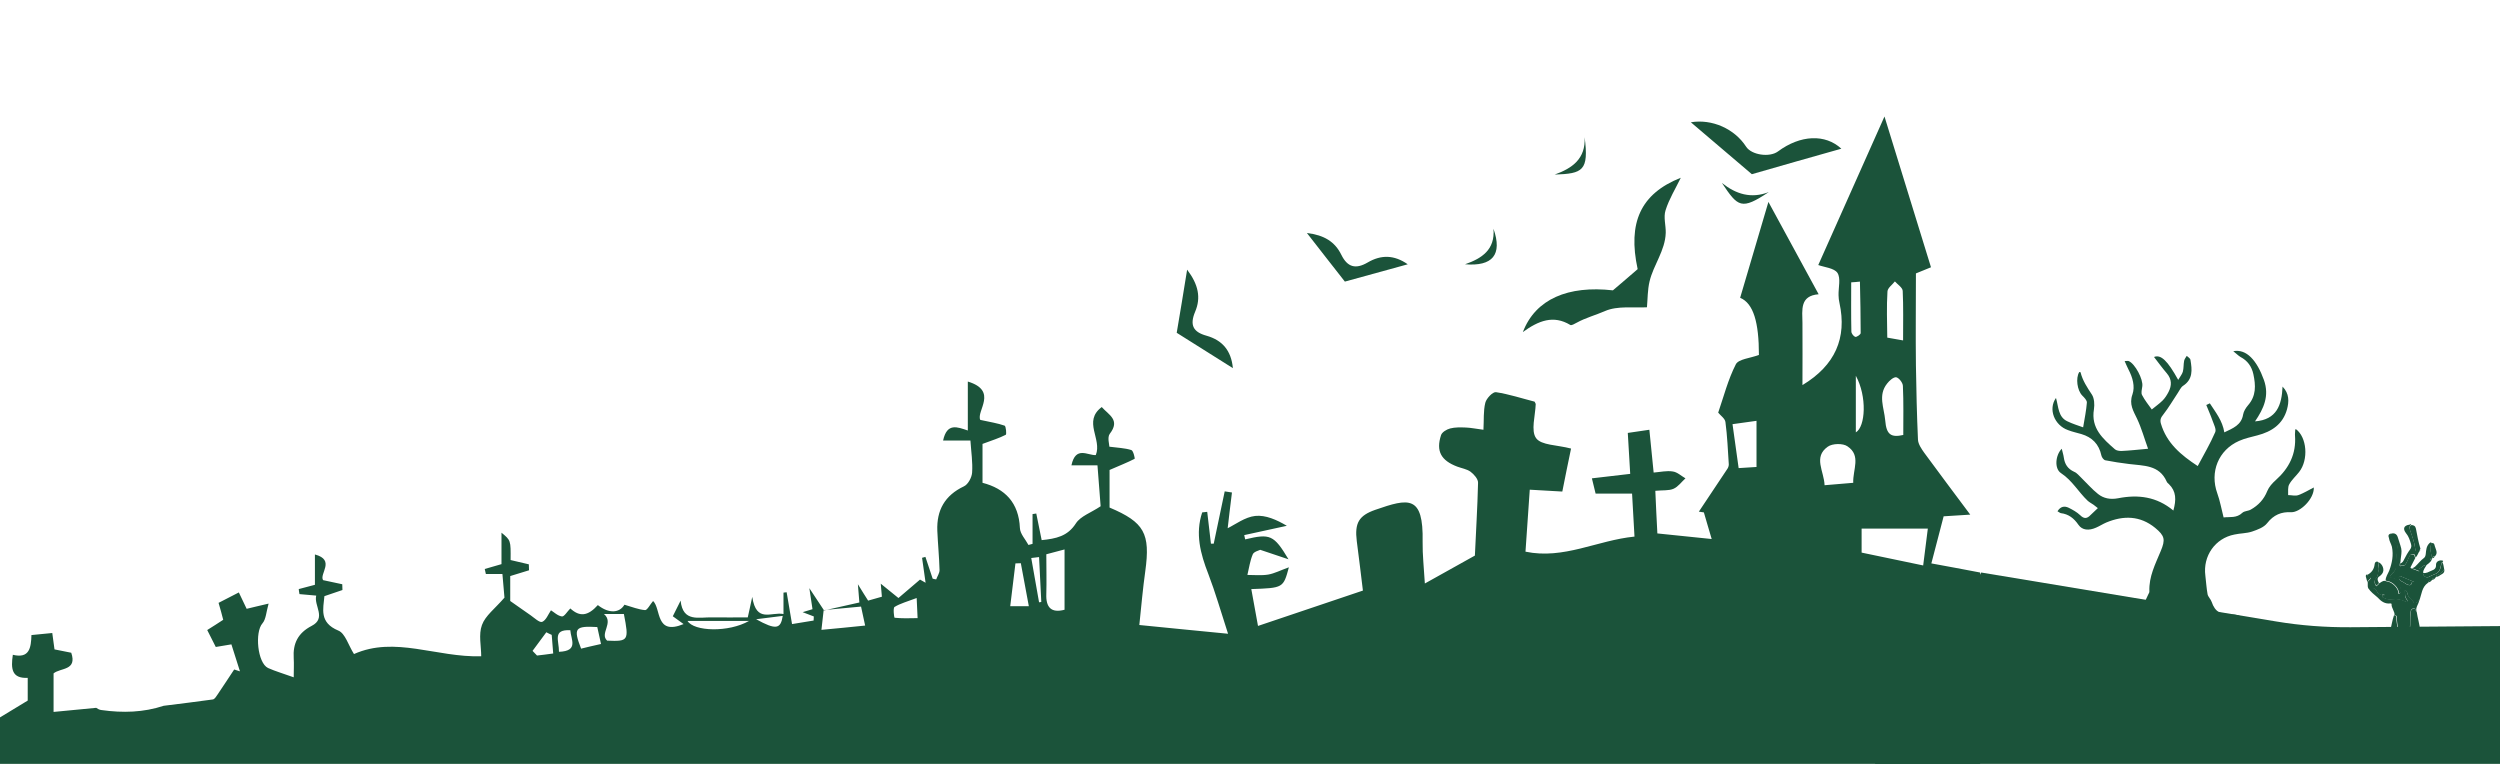 <svg viewBox="0 0 1440 440" fill="none" xmlns="http://www.w3.org/2000/svg">
  <g transform="translate(0,67)">
    <g clip-path="url(#clip0_75_11512)">
      <path
        d="M1112.46 257.517C1114.82 248.619 1117.18 239.399 1119.54 230.393C1124.79 230.071 1128.86 229.857 1134.86 229.428C1125.43 216.778 1116.86 205.413 1108.39 193.835C1106.79 191.583 1104.86 188.796 1104.75 186.223C1104.11 171.964 1103.79 157.705 1103.57 143.446C1103.36 125.864 1103.57 108.282 1103.57 90.485C1105.82 89.52 1108.82 88.341 1112.25 86.947C1103.46 58.536 1094.89 30.662 1085.46 0.107C1071.96 30.34 1059.64 57.893 1047.32 85.66C1050.86 86.947 1056.43 87.376 1058.36 90.163C1060.39 93.272 1058.89 98.633 1059 103.028C1059 104.529 1059.21 106.03 1059.54 107.531C1063.93 127.687 1057.07 143.446 1038.21 154.811C1038.21 142.481 1038.32 130.688 1038.21 119.003C1038.11 111.498 1036.61 103.35 1047.54 102.492C1037.89 84.803 1028.79 67.971 1018.61 49.316C1012.82 69.043 1007.57 86.84 1002.32 104.529C1010.04 107.746 1013.14 118.788 1013.14 137.443C1008 139.372 1001.46 139.801 999.857 142.803C995.357 151.594 992.893 161.35 989.679 170.678C991.072 172.393 993.643 174.108 993.857 176.145C994.929 184.186 995.25 192.334 995.786 200.482C995.786 201.339 995.465 202.304 995.036 202.948C989.572 211.203 984 219.458 978.536 227.713C979.5 227.82 980.465 228.035 981.429 228.142C982.822 232.752 984.107 237.469 985.929 243.473C974.25 242.293 964.715 241.328 954.643 240.256C954.215 231.787 953.786 223.746 953.465 215.705C957.965 215.277 961.286 215.705 963.965 214.526C966.643 213.347 968.572 210.559 970.822 208.522C968.357 207.129 966.107 204.877 963.429 204.556C960 204.02 956.465 204.877 952.5 205.199C951.643 196.515 950.893 188.796 950.036 180.541C945.215 181.291 941.464 181.827 937.607 182.363C938.143 190.726 938.572 198.123 939 205.949C931.072 206.914 924.322 207.665 916.929 208.522C917.786 212.168 918.429 214.848 919.072 217.314H940.072C940.5 225.569 941.036 233.609 941.465 242.079C919.929 244.223 900.75 255.373 878.679 250.763C879.536 238.648 880.286 227.284 881.143 215.062C887.679 215.491 893.572 215.813 899.893 216.134C901.607 207.558 903.214 199.41 904.929 191.369C896.893 189.225 887.786 189.546 884.786 185.365C881.679 181.077 884.357 172.393 884.572 165.746C884.572 165.531 884.357 165.21 883.929 164.352C876.75 162.53 869.357 160.064 861.643 158.884C859.822 158.67 856.179 162.422 855.536 164.995C854.357 169.713 854.786 174.966 854.465 180.541C850.179 180.005 847.286 179.361 844.286 179.254C841.286 179.147 838.179 179.04 835.286 179.79C833.25 180.326 830.572 181.934 830.036 183.65C827.036 192.87 830.036 198.23 839.357 201.768C841.929 202.733 844.822 203.162 846.965 204.663C849 206.164 851.464 208.951 851.357 211.095C851.036 225.676 850.072 240.149 849.536 253.014C839.572 258.589 830.786 263.521 820.715 269.096C820.179 259.983 819.322 252.585 819.429 245.081C819.964 217.957 811.393 219.994 792.215 226.641C782.679 229.964 780.215 234.253 781.5 244.652C782.786 254.515 783.965 264.378 785.036 273.17C764.465 280.138 744.75 286.785 724.607 293.539C723.322 286.356 722.036 279.388 720.75 272.312C739.179 271.669 739.179 271.669 742.393 259.768C737.572 261.484 734.143 263.306 730.5 263.95C726.643 264.593 722.572 264.164 718.5 264.164C719.464 260.197 720 256.016 721.607 252.264C722.25 250.763 725.036 250.12 725.893 249.691C731.143 251.513 735.536 252.907 742.179 255.158C733.715 241.007 731.572 240.256 717.215 243.687L716.679 241.221C724.822 239.399 733.072 237.683 741.215 235.861C735.429 232.43 729 229.535 723 230.179C717.107 230.822 711.536 235.11 707.143 237.255C707.786 231.787 708.643 224.175 709.607 216.67C708.215 216.456 706.822 216.241 705.429 216.027C703.286 226.105 701.25 236.182 699.107 246.153C698.572 246.153 698.036 246.153 697.5 246.153C696.75 240.042 696.107 233.931 695.357 227.82C694.393 227.927 693.429 228.035 692.465 228.142C688.393 240.364 691.393 251.835 696 263.628C700.072 274.242 703.179 285.177 707.357 298.042C688.929 296.22 673.072 294.719 656.25 293.003C657.429 281.746 658.286 271.883 659.679 262.02C662.679 240.256 659.143 233.824 639.107 225.354V203.698C645 201.125 649.393 199.41 653.572 197.265C653.786 197.158 652.822 192.548 651.643 192.227C647.893 191.047 643.822 190.94 639 190.297C639 189.118 637.714 184.936 639.214 182.899C645.429 174.859 638.679 172.071 634.607 167.461C623.572 175.716 634.929 185.901 631.179 195.121C626.572 195.443 619.607 189.654 617.143 201.018H632.143C632.786 209.809 633.429 217.85 633.965 224.604C628.393 228.356 622.393 230.286 619.715 234.467C614.893 241.972 608.25 243.258 600 244.116C598.929 238.863 597.964 233.824 596.893 228.785C596.143 228.892 595.5 228.999 594.75 229.107V246.26C594 246.475 593.25 246.689 592.393 246.903C590.679 243.687 587.572 240.471 587.465 237.147C586.822 222.567 578.893 214.419 565.929 211.095V188.689C571.393 186.652 575.572 185.365 579.322 183.435C579.857 183.114 579.429 178.504 578.679 178.182C574.714 176.788 570.536 176.145 564.643 174.859C562.179 169.82 575.143 158.134 557.465 152.774V180.97C551.357 178.933 545.465 176.36 543.215 186.759H558.965C559.393 193.299 560.357 199.302 559.929 205.306C559.714 208.094 557.572 212.06 555.215 213.132C544.179 218.386 539.465 226.855 539.893 238.648C540.215 246.26 540.965 253.765 541.179 261.377C541.179 263.199 539.893 264.915 539.25 266.737C538.607 266.63 537.857 266.523 537.215 266.308C535.822 262.127 534.429 257.946 533.036 253.765L531.107 254.301C531.75 259.125 532.5 263.842 533.143 268.667C532.072 268.024 531 267.488 529.929 266.844C526.072 270.168 522.215 273.384 517.5 277.458C514.607 275.099 511.286 272.419 507.322 269.203C507.536 271.883 507.75 274.135 507.965 276.708C505.179 277.458 502.607 278.209 500.036 278.959C498.322 276.172 496.715 273.813 494.143 269.525C494.572 274.456 494.786 277.136 495 280.031C487.822 281.639 481.179 283.14 474.536 284.641C474.536 284.534 474.536 284.534 474.536 284.427C472.179 280.889 469.929 277.351 466.179 271.776C467.036 277.565 467.465 280.674 468 283.891C465.965 284.534 464.25 285.07 462.322 285.606C464.786 286.571 466.822 287.321 468.75 288.072C468.75 288.822 468.643 289.68 468.643 290.43C464.465 291.074 460.393 291.824 456.215 292.467C455.036 285.713 454.072 279.924 453.107 274.135C452.465 274.242 451.929 274.242 451.286 274.349V286.678C444.322 285.284 435.643 292.146 433.286 276.815C432.107 282.497 431.465 285.177 430.715 288.608C423.643 288.608 417 288.715 410.25 288.608C402.643 288.393 393.322 291.61 392.036 278.959C390.322 282.497 388.929 285.284 387.536 287.965C388.286 288.501 390.643 290.216 393.75 292.467C377.357 299.222 380.893 283.676 376.179 279.173C374.357 281.318 372.857 284.427 371.572 284.427C367.822 284.105 364.072 282.604 359.679 281.318C356.893 286.035 350.893 286.678 344.357 281.532C338.572 287.965 333.857 288.393 328.5 283.462C326.786 285.177 324.965 288.286 323.679 288.072C321.215 287.75 318.965 285.499 317.357 284.534C315.75 286.892 314.572 290.216 312.322 291.181C310.822 291.824 307.822 288.929 305.679 287.429C301.715 284.748 297.965 281.961 293.893 279.173V264.807C297.75 263.628 301.286 262.556 304.715 261.484C304.715 260.305 304.607 259.232 304.607 258.053C301.179 257.195 297.643 256.445 294.107 255.587C294.215 244.223 294.215 244.223 288.857 239.828V257.946C285.322 258.911 282.322 259.876 279.215 260.733C279.429 261.698 279.643 262.663 279.857 263.628H289.393C289.929 269.203 290.357 274.563 290.572 277.244C285.107 283.569 279.536 287.643 277.607 293.003C275.572 298.471 277.179 305.225 277.179 311.015C251.357 311.765 227.465 299.222 203.893 309.728C200.679 304.689 198.857 297.828 194.893 296.22C183.75 291.61 186.215 283.676 186.857 276.386C190.822 274.992 194.036 273.92 197.25 272.848C197.25 271.776 197.143 270.597 197.143 269.525C193.715 268.774 190.393 268.131 186.107 267.166C183.75 263.628 193.393 255.587 181.393 252.371V269.846C177.75 270.811 174.965 271.562 172.072 272.312C172.179 273.277 172.286 274.242 172.5 275.207C175.5 275.528 178.5 275.743 182.143 276.064C180.643 281.854 188.25 289.037 179.465 293.539C171.643 297.613 168.643 303.617 169.179 312.087C169.393 315.517 169.179 318.948 169.179 323.129C163.286 320.985 158.679 319.699 154.393 317.769C148.286 314.874 146.679 297.077 151.179 292.038C153.215 289.68 153.322 285.606 154.715 280.674C148.5 282.175 145.393 282.819 142.072 283.676C140.572 280.46 139.179 277.565 137.572 274.242C133.179 276.493 129.429 278.423 125.893 280.245C126.965 283.891 127.822 287 128.572 290.002C125.357 292.146 122.572 293.861 119.357 295.898C121.179 299.543 122.786 302.652 124.286 305.654C127.5 305.118 130.179 304.689 133.286 304.153C135 309.621 136.607 314.66 138.215 319.699C137.143 319.377 136.072 318.948 134.893 318.626C131.679 323.451 128.572 328.275 125.357 332.992C124.607 334.065 123.643 335.78 122.572 335.887C113.25 337.174 103.822 338.353 94.286 339.532C82.607 343.392 70.715 343.713 58.5 341.998C57.322 341.891 56.357 341.355 55.393 340.712C47.25 341.462 39.322 342.212 30.857 343.07V320.878C34.822 317.554 44.572 319.377 41.036 308.978C38.465 308.442 35.25 307.798 31.393 307.048C31.072 304.368 30.643 301.58 30.107 297.613C26.143 298.042 22.393 298.364 18.107 298.793C17.893 305.976 17.036 312.515 7.393 310.157C6.215 318.09 6.643 323.88 15.965 323.451V336.53C9.643 340.39 4.5 343.499 -0.643 346.608V397.747H1140.54V262.77C1131.75 261.055 1122.32 259.34 1112.46 257.517ZM309.322 310.586C308.465 309.728 307.607 308.763 306.75 307.906C309.429 304.368 312 300.722 314.679 297.185C315.75 297.721 316.715 298.257 317.786 298.685C318.107 302.116 318.322 305.547 318.643 309.406C315 309.942 312.107 310.264 309.322 310.586ZM321.965 308.442C322.072 302.116 318 295.469 328.5 296.005C328.822 301.259 333.536 308.013 321.965 308.442ZM334.715 306.619C330.107 294.826 331.179 293.432 344.036 294.183C344.679 297.077 345.322 300.079 346.179 303.939C341.465 305.011 338.036 305.761 334.715 306.619ZM349.715 302.009C345.215 297.935 353.786 291.717 347.893 286.678H359.357C362.357 302.009 362.036 302.545 349.715 302.009ZM396 290.645H431.465C419.679 297.399 399.643 296.756 396 290.645ZM435.536 289.68C440.572 289.037 445.5 288.393 450.857 287.75C449.679 295.362 447 296.005 435.536 289.68ZM473.143 295.791C473.679 291.395 474 287.965 474.429 284.427C481.5 283.783 488.465 283.033 495.965 282.39C496.715 285.82 497.357 288.822 498.322 293.325C489.75 294.183 481.607 295.04 473.143 295.791ZM515.25 288.822C515.036 288.822 514.286 283.247 515.25 282.604C518.572 280.567 522.643 279.495 528 277.458C528.215 282.926 528.429 285.499 528.536 289.037C523.715 289.144 519.429 289.251 515.25 288.822ZM581.893 282.175C582.964 273.706 583.929 265.665 584.893 257.517C585.965 257.517 586.929 257.41 588 257.41C589.5 265.451 591 273.384 592.607 282.175H581.893ZM598.5 279.924C597 271.454 595.5 262.985 594 254.408C595.5 254.194 597 254.086 598.5 253.872C598.929 262.449 599.357 271.133 599.786 279.709C599.357 279.817 598.929 279.924 598.5 279.924ZM613.179 284.212C605.572 286.249 602.357 282.926 602.679 275.099C602.893 267.916 602.679 260.626 602.679 252.264C605.036 251.621 608.357 250.763 613.179 249.476V284.212ZM1011.64 201.983C1008 202.197 1005.21 202.411 1001.46 202.626C1000.18 193.728 999.107 186.008 997.929 177.324C1002.54 176.681 1006.82 176.038 1011.75 175.395V201.983H1011.64ZM1087.18 100.884C1087.29 98.847 1089.96 97.025 1091.46 95.095C1093.07 96.918 1095.86 98.633 1095.96 100.563C1096.39 109.568 1096.18 118.681 1096.18 129.08C1092.96 128.544 1090.07 128.008 1087.07 127.472C1086.96 118.252 1086.64 109.568 1087.18 100.884ZM1086.96 153.953C1088.25 152.238 1090.71 150.093 1092.21 150.308C1093.82 150.629 1096.07 153.524 1096.07 155.347C1096.5 164.674 1096.29 174.001 1096.29 183.543C1089.21 185.151 1086.54 183.328 1085.89 175.18C1085.25 167.783 1081.61 160.707 1086.96 153.953ZM1067.46 211.095C1061.57 211.631 1056.64 211.953 1050.96 212.489C1050.64 204.341 1044.32 196.301 1052.79 190.297C1055.46 188.367 1061.57 188.26 1064.14 190.082C1072.18 195.443 1067.14 203.484 1067.46 211.095ZM1068.64 127.043C1067.68 126.722 1066.39 125.114 1066.39 123.934C1066.18 114.5 1066.29 105.065 1066.29 95.631C1068 95.524 1069.61 95.416 1071.32 95.202C1071.54 105.065 1071.75 115.036 1071.75 124.899C1071.64 125.757 1069.39 127.258 1068.64 127.043ZM1068.96 182.042V149.45C1075.5 161.35 1074.54 178.825 1068.96 182.042ZM1107.75 258.696C1095.54 256.123 1084.18 253.765 1072.29 251.299V237.469H1110.43C1109.57 244.652 1108.71 251.085 1107.75 258.696Z"
        fill="#1B533A"/>
      <path
        d="M943.287 88.019C937.501 61.324 944.894 44.599 968.144 35.379C965.144 41.597 961.394 47.601 959.358 54.141C958.073 58.107 959.573 62.825 959.465 67.113C959.144 77.405 952.394 85.553 950.144 95.094C948.965 100.026 949.073 105.279 948.644 109.997C940.93 110.425 931.715 109.032 924.537 112.141C919.18 114.499 913.394 116 908.144 118.895C906.965 119.538 905.144 120.61 904.501 120.182C894.751 114.285 886.18 117.716 877.18 124.255C884.465 105.172 903.323 97.346 929.037 100.241C934.287 95.845 938.037 92.522 943.287 88.019Z"
        fill="#1B533A"/>
      <path
        d="M1060.61 18.654C1043.47 23.479 1026.11 28.41 1009.07 33.342C997.608 23.586 985.823 13.616 973.93 3.431C986.144 1.394 999.108 7.183 1005.75 17.475C1008.86 22.299 1019.25 23.8 1024.07 20.262C1037.04 10.614 1051.39 10.078 1060.61 18.654Z"
        fill="#1B533A"/>
      <path
        d="M710.144 145.054C699.001 137.978 688.501 131.438 677.787 124.684C679.716 113.32 681.644 101.741 683.787 88.34C690.323 96.917 691.823 104.528 688.394 112.569C685.18 120.288 687.216 124.255 695.037 126.399C704.037 128.972 709.18 134.869 710.144 145.054Z"
        fill="#1B533A"/>
      <path
        d="M774.644 95.202C767.359 85.875 760.501 77.191 752.787 67.221C762.644 68.4 768.859 72.152 772.609 79.764C776.144 86.947 780.859 88.234 787.823 84.16C795.537 79.657 803.037 79.764 810.859 85.232C798.323 88.663 786.537 91.986 774.644 95.202Z"
        fill="#1B533A"/>
      <path
        d="M912.75 12.008C915.214 31.305 911.786 33.021 895.5 33.557C905.571 29.912 913.393 24.551 912.75 12.008Z"
        fill="#1B533A"/>
      <path
        d="M843.857 85.231C853.607 81.8 861.215 76.869 860.25 64.754C865.5 79.763 859.715 86.517 843.857 85.231Z"
        fill="#1B533A"/>
      <path
        d="M1018.82 43.634C1002.97 54.141 1001.14 52.318 991.822 38.381C999.858 44.813 1008.64 47.601 1018.82 43.634Z"
        fill="#1B533A"/>
      <path
        d="M1141.18 262.77L1311.11 290.966C1325.25 293.324 1339.61 294.396 1353.97 294.289L1521.11 293.003L1506.11 402.999L1257.75 402.892L1066.18 397.746L1141.18 262.77Z"
        fill="#1B533A"/>
      <path
        d="M1251.86 227.07C1253.57 220.852 1253.57 216.028 1249.29 211.847C1248.86 211.418 1248.21 210.989 1248 210.346C1243.71 200.697 1234.71 201.34 1226.36 200.268C1221.75 199.732 1217.14 198.982 1212.64 198.124C1211.68 197.91 1210.61 196.409 1210.39 195.337C1209 188.797 1205.04 184.83 1198.82 183.007C1196.25 182.257 1193.68 181.721 1191.21 180.756C1183.29 177.969 1179.64 168.641 1184.25 162.209C1185.75 167.355 1185.43 173.251 1190.89 175.717C1193.79 177.111 1196.89 178.076 1199.89 179.148C1200.75 173.895 1201.71 169.392 1202.04 164.889C1202.14 163.603 1200.54 161.994 1199.36 160.815C1196.46 157.813 1195.5 150.845 1197.64 147.307C1197.86 147.307 1198.39 147.307 1198.39 147.414C1199.57 152.238 1202.25 156.205 1204.93 160.279C1206.32 162.423 1206.54 165.961 1206.11 168.749C1204.29 179.684 1211.25 185.688 1218.21 191.799C1219.07 192.549 1220.68 192.763 1221.96 192.763C1226.68 192.549 1231.39 192.013 1237.29 191.477C1235.14 185.58 1233.54 179.684 1230.96 174.216C1228.82 169.713 1226.25 165.854 1228.29 160.172C1229.89 155.562 1228.39 150.416 1226.04 145.913C1225.29 144.412 1224.64 142.911 1223.79 140.981C1224.96 140.981 1225.61 140.767 1226.14 140.981C1229.79 142.482 1234.61 151.595 1233.96 155.562C1233.75 157.277 1233.11 159.314 1233.86 160.601C1235.36 163.495 1237.5 166.176 1239.43 168.856C1241.46 167.14 1243.71 165.64 1245.64 163.71C1247.04 162.316 1248.11 160.601 1249.07 158.778C1251 155.026 1251 151.488 1248.11 148.057C1245.54 145.055 1243.29 141.946 1240.71 138.623C1244.68 137.015 1248.54 140.767 1254.64 151.81C1255.71 149.987 1256.89 148.593 1257.32 147.092C1257.86 145.055 1257.64 142.911 1258.07 140.767C1258.29 139.802 1259.04 138.837 1259.57 137.98C1260.32 138.73 1261.61 139.373 1261.71 140.338C1262.68 146.02 1263.21 151.488 1257.43 155.24C1256.14 156.098 1255.39 157.92 1254.43 159.314C1251.64 163.495 1249.18 167.784 1246.07 171.75C1244.68 173.466 1244.04 174.752 1244.68 177.004C1248 188.261 1256.25 195.122 1265.89 201.447C1269.43 194.8 1273.07 188.582 1275.96 181.935C1276.71 180.327 1275.21 177.54 1274.46 175.396C1273.39 172.287 1272 169.285 1270.82 166.283C1271.46 165.961 1272.21 165.64 1272.86 165.318C1276.18 170.464 1280.14 175.288 1281.21 182.043C1286.14 179.684 1291.07 177.861 1292.04 171.75C1292.36 169.928 1293.54 167.998 1294.82 166.497C1299.64 161.03 1299.32 154.919 1297.93 148.486C1296.96 144.09 1294.61 140.767 1290.54 138.623C1289.25 137.872 1288.18 136.693 1286.36 135.299C1293.96 133.798 1299.96 140.553 1304.04 151.917C1307.25 161.03 1303.93 168.32 1298.89 175.717C1311.43 174.752 1314.32 166.283 1314.75 155.669C1318.71 159.743 1318.5 164.353 1317.32 168.749C1314.96 177.325 1308.54 181.614 1300.29 183.758C1296.75 184.723 1293 185.473 1289.68 186.974C1277.79 192.227 1272.75 204.878 1277.14 217.1C1278.75 221.496 1279.5 226.106 1280.79 231.037C1284.32 230.608 1288.29 231.573 1291.61 228.357C1292.79 227.285 1294.93 227.392 1296.43 226.534C1300.82 224.069 1304.04 220.638 1305.96 215.814C1306.93 213.455 1308.86 211.311 1310.79 209.595C1318.5 202.734 1322.68 194.479 1321.93 183.972C1321.82 182.9 1322.04 181.828 1322.04 180.756C1322.04 180.542 1322.25 180.327 1322.36 180.113C1328.79 184.723 1329.86 197.802 1324.29 204.878C1322.46 207.237 1320 209.381 1318.61 211.954C1317.64 213.669 1318.07 216.028 1317.96 218.172C1320 218.172 1322.14 218.815 1323.86 218.172C1326.86 217.1 1329.64 215.385 1332.75 213.777C1333.07 220.316 1324.82 228.25 1319.68 228.035C1314.11 227.714 1309.61 229.536 1305.86 234.361C1303.93 236.827 1300.29 238.113 1297.18 239.185C1293.96 240.257 1290.32 240.15 1287 240.9C1275.96 243.045 1268.79 253.23 1270.29 264.594C1270.71 268.132 1270.93 271.777 1271.57 275.315C1271.89 276.816 1273.39 278.102 1273.93 279.71C1275.86 285.5 1279.29 287.215 1285.71 287.001C1291.29 286.786 1296 291.074 1299.43 295.684C1299.32 296.22 1299.11 296.649 1299 297.185C1293.96 296.542 1289.04 295.899 1284 295.256C1280.25 294.72 1276.39 294.076 1272.64 293.862C1270.82 293.755 1269 294.934 1266.54 295.792C1269.43 299.437 1271.89 302.546 1274.36 305.548C1274.14 305.977 1273.93 306.405 1273.71 306.727C1269.75 306.513 1265.68 306.62 1261.71 306.084C1258.18 305.655 1254.54 305.012 1251.21 303.832C1249.5 303.189 1247.68 301.474 1247.04 299.866C1246.07 297.293 1244.89 296.22 1242.32 297.4C1235.68 300.402 1228.82 301.688 1221.43 301.474C1217.25 301.367 1212.96 303.189 1208.14 304.261C1208.89 302.867 1209.21 301.795 1209.86 301.045C1212.54 297.936 1215.11 294.827 1218.21 292.039C1219.29 291.074 1221.64 290.753 1223.25 291.074C1229.79 292.147 1230.64 291.61 1232.89 285.5C1234.18 282.069 1235.89 278.745 1237.39 275.422C1237.61 274.886 1238.14 274.243 1238.04 273.599C1237.71 265.13 1241.46 257.947 1244.57 250.442C1247.36 243.795 1246.93 241.651 1241.36 237.041C1232.68 229.965 1223.14 229.858 1213.29 233.932C1211.25 234.79 1209.32 236.076 1207.29 236.934C1203.21 238.756 1199.36 238.435 1197.21 235.326C1194.64 231.573 1191.54 229.107 1187.04 228.571C1186.5 228.464 1185.96 227.928 1185.11 227.499C1186.82 224.712 1189.07 224.283 1191.54 225.462C1193.89 226.642 1196.25 227.928 1198.18 229.751C1200.43 232.002 1202.14 231.788 1204.18 229.643C1205.46 228.357 1206.75 227.178 1208.36 225.677C1207.29 224.819 1206.64 224.283 1205.89 223.747C1204.82 222.997 1203.54 222.353 1202.57 221.496C1197.21 216.457 1193.68 209.81 1187.14 205.521C1183.18 202.948 1183.93 195.122 1187.57 191.477C1188 193.407 1188.54 194.908 1188.75 196.516C1189.29 200.375 1191 203.056 1194.75 204.771C1196.36 205.414 1197.54 207.022 1198.82 208.202C1202.04 211.311 1205.04 214.849 1208.46 217.529C1211.68 220.102 1215.54 220.852 1220.04 219.995C1231.5 217.743 1242.21 219.03 1251.86 227.07Z"
        fill="#1B533A"/>
      <path
        d="M1397.68 258.482C1396.93 259.983 1395.64 261.162 1395.75 262.985C1395.54 264.593 1397.47 266.094 1398.97 265.343C1400.14 264.7 1401.22 264.164 1402.5 263.735C1405.07 262.877 1405.72 260.626 1406.14 258.375C1406.25 257.839 1405.93 257.088 1406.89 256.981C1407.54 258.267 1407.54 259.554 1407.86 260.948C1406.89 262.449 1405.72 263.842 1403.89 264.271C1403.47 264.378 1403.36 264.807 1403.36 265.343C1402.82 265.236 1402.61 265.558 1402.61 266.094C1401.75 266.094 1400.89 266.094 1400.79 267.166C1399.72 267.059 1398.86 267.595 1398.54 268.667C1394.89 271.132 1394.89 275.421 1393.5 278.959C1393.07 278.959 1392.97 279.28 1392.75 279.602C1392.11 280.245 1390.72 280.781 1390.5 280.352C1389.32 278.423 1387.07 277.351 1386.64 274.885C1386.54 274.134 1386.22 273.277 1385.25 272.955C1385.36 274.885 1384.93 276.815 1386.32 278.423C1386.54 278.744 1386.86 279.28 1386.43 279.709C1386 280.031 1385.68 279.602 1385.25 279.495C1383 278.423 1380.75 277.994 1378.29 278.316C1376.36 278.637 1374.54 278.208 1372.82 277.351C1372.07 276.922 1371.97 276.493 1372.07 275.85C1372.5 275.635 1373.04 276.064 1373.47 275.314C1372.93 275.528 1372.29 274.778 1372.07 275.85C1370.79 275.635 1369.72 274.992 1369.07 273.706C1368.32 272.419 1367.25 271.454 1365.54 271.883C1365.11 271.99 1364.57 271.883 1364.14 271.883C1363.61 270.918 1363.93 269.846 1363.82 268.881C1363.61 267.38 1365.43 267.166 1365.54 265.879C1364.68 265.665 1363.61 265.45 1363.5 264.164C1366.07 262.877 1367.47 260.84 1367.79 258.053C1367.89 257.302 1368.11 256.766 1368.75 256.552C1369.18 256.445 1369.72 256.338 1369.82 257.088C1369.72 258.696 1370.68 260.197 1370.04 261.912C1369.61 263.092 1369.93 264.593 1368.97 265.665C1367.47 267.487 1367.36 268.345 1368.64 270.704C1369.18 270.168 1370.04 269.953 1370.25 269.096C1371.43 268.559 1372.29 267.38 1373.79 267.595C1374.22 267.702 1374.54 267.916 1374.97 267.916C1377.86 268.345 1381.18 271.454 1381.5 274.456C1381.5 274.778 1381.39 275.099 1381.82 275.099C1382.14 275.099 1382.36 274.885 1382.47 274.563C1383.11 273.277 1382.57 272.097 1382.36 270.918C1381.93 268.238 1380 266.201 1377.32 265.879C1376.36 265.772 1376.14 265.558 1376.79 264.7C1377.11 264.271 1377.43 263.735 1377.75 263.413C1379.68 261.912 1380.22 259.876 1380.11 257.624C1380 254.515 1380.32 251.513 1380.75 248.404C1380.86 247.332 1380.86 246.367 1379.57 245.509C1377.97 244.437 1376.79 242.829 1376.79 240.578C1378.82 239.72 1380.43 240.363 1381.07 242.293C1381.72 244.545 1382.57 246.689 1383.11 248.94C1383.54 250.87 1383 253.121 1382.79 255.158C1382.68 256.016 1382.79 256.981 1382.25 257.731C1382.36 258.267 1382.04 258.803 1382.47 259.232C1383.22 258.482 1384.18 259.447 1385.04 258.589C1386.54 257.088 1386.86 255.051 1387.82 253.336C1388.36 252.264 1388.89 252.264 1389.97 252.478C1391.25 252.585 1390.5 253.872 1391.25 254.301C1390.39 255.909 1389.64 257.517 1388.79 259.125C1388.57 259.554 1388.25 259.876 1388.68 260.304C1390.29 260.948 1391.79 261.484 1393.5 262.127C1392.86 261.055 1392.86 260.948 1394.57 259.875C1395.75 259.232 1396.39 258.16 1397.68 258.482ZM1390.61 268.238C1387.93 267.166 1385.36 265.986 1382.68 264.914C1382.47 264.807 1382.04 264.807 1381.93 265.129C1381.72 265.558 1381.72 265.986 1381.93 266.522C1382.57 267.916 1384.07 268.023 1385.14 268.881C1385.89 269.417 1386.64 269.953 1387.72 270.06C1388.25 270.06 1388.68 270.06 1388.89 269.524C1389.22 268.131 1389.22 268.131 1390.61 268.238ZM1373.25 276.171V276.279C1373.36 276.279 1373.36 276.279 1373.47 276.279C1373.47 276.279 1373.47 276.279 1373.25 276.171C1373.36 276.171 1373.36 276.171 1373.25 276.171Z"
        fill="#1B533A"/>
      <path
        d="M1364.14 271.67C1364.57 271.67 1365.11 271.777 1365.54 271.67C1367.25 271.241 1368.32 272.206 1369.07 273.492C1369.72 274.779 1370.79 275.422 1372.07 275.636C1371.97 276.387 1372.07 276.816 1372.82 277.137C1374.54 278.102 1376.36 278.424 1378.29 278.102C1380.75 277.781 1383 278.209 1385.25 279.282C1385.57 279.496 1386 279.925 1386.43 279.496C1386.86 279.067 1386.54 278.424 1386.32 278.209C1384.93 276.601 1385.36 274.672 1385.25 272.742C1386.22 273.063 1386.54 274.028 1386.64 274.672C1387.07 277.137 1389.43 278.209 1390.5 280.139C1390.72 280.568 1392.11 280.032 1392.75 279.389C1392.97 279.174 1393.18 278.853 1393.5 278.745C1393.18 280.997 1391.25 282.712 1391.89 285.178C1391.57 285.071 1391.47 284.856 1391.36 284.535C1391.14 283.141 1390.5 282.927 1389.32 283.784C1388.57 284.32 1388.57 284.964 1388.47 285.714C1388.04 288.823 1388.36 292.039 1388.04 295.149C1387.61 298.794 1388.36 299.759 1392 299.866C1393.5 299.866 1394.25 299.437 1394.47 298.043C1394.36 299.651 1395.32 299.973 1396.61 299.759C1397.47 299.651 1398.43 299.651 1399.29 299.33C1402.93 298.043 1406.57 299.759 1410.22 299.115C1406.68 300.187 1402.93 299.973 1399.39 300.509C1403.14 301.903 1407.11 300.723 1410.97 301.796C1409.47 303.618 1407.64 304.261 1405.5 304.476C1405.5 304.261 1405.39 304.154 1405.39 304.154C1405.61 303.511 1407.11 303.725 1406.68 302.76C1406.36 302.117 1405.39 302.439 1404.75 302.546C1400.14 302.76 1395.75 302.01 1391.25 301.367C1390.39 301.259 1389.43 301.152 1388.57 301.259C1386.32 301.474 1384.07 301.796 1381.82 300.723C1379.04 299.544 1376.14 300.295 1373.36 300.402C1369.29 300.616 1365.43 301.796 1361.36 301.796C1360.29 301.796 1360.29 301.795 1360.29 302.653C1360.29 302.868 1360.07 303.082 1359.86 303.189C1358.68 303.832 1357.39 304.369 1356 304.261C1356 303.511 1356.86 303.404 1357.07 302.868C1356.11 302.546 1355.04 303.082 1353.64 302.332C1355.14 302.01 1356.32 301.903 1357.39 301.581C1360.72 300.509 1364.25 300.723 1367.68 300.295C1368.86 300.187 1370.14 300.187 1371.32 299.437C1371.75 299.115 1372.29 299.222 1372.82 299.544C1373.14 299.759 1373.89 299.759 1374.11 299.33C1374.32 298.901 1374 298.365 1373.68 297.936C1373.04 297.4 1372.5 296.649 1371.32 296.328C1372.93 295.47 1374 296.006 1374.75 296.971C1375.61 298.043 1376.36 298.043 1376.89 296.757C1377.75 296.757 1378.72 296.649 1379.14 297.722C1379.36 298.15 1378.93 298.901 1379.89 298.686C1380.64 298.579 1381.29 297.829 1381.07 297.4C1380.32 296.328 1381.29 295.363 1381.18 294.398C1380.97 292.576 1380.54 290.646 1380.64 288.823C1380.64 287.858 1380.32 287.322 1379.25 287.429C1379.47 285.071 1377.43 283.356 1377.54 280.997C1377.54 280.675 1377.22 280.568 1376.89 280.568C1373.68 280.997 1371.43 279.282 1369.5 277.137C1367.47 275.315 1365.32 273.921 1364.14 271.67Z"
        fill="#1B533A"/>
      <path
        d="M1377.11 240.363C1377 242.507 1378.18 244.223 1379.9 245.295C1381.18 246.153 1381.18 247.01 1381.07 248.19C1380.65 251.299 1380.32 254.301 1380.43 257.41C1380.54 259.768 1380 261.698 1378.07 263.199C1377.65 263.52 1377.43 264.057 1377.11 264.485C1376.36 265.236 1376.57 265.45 1377.65 265.665C1380.22 265.986 1382.25 268.023 1382.68 270.704C1382.9 271.883 1383.43 273.169 1382.79 274.349C1382.68 274.67 1382.47 274.885 1382.15 274.885C1381.72 274.885 1381.82 274.563 1381.82 274.241C1381.4 271.347 1378.18 268.13 1375.29 267.702C1374.86 267.702 1374.54 267.487 1374.11 267.38C1374.11 265.236 1375.4 263.628 1376.15 261.805C1377.86 257.302 1378.72 252.8 1377.75 247.975C1377.32 246.26 1376.25 244.759 1376.04 242.936C1375.5 241.543 1375.72 240.685 1377.11 240.363Z"
        fill="#1B533A"/>
      <path
        d="M1394.57 298.15C1394.36 299.543 1393.61 299.972 1392.11 299.972C1388.47 299.865 1387.72 298.9 1388.15 295.255C1388.47 292.146 1388.15 288.93 1388.57 285.821C1388.68 285.07 1388.68 284.32 1389.43 283.891C1390.61 283.033 1391.15 283.248 1391.47 284.641C1391.57 284.963 1391.68 285.177 1392 285.284C1392.54 289.037 1393.72 292.575 1394.04 296.327C1394.04 296.97 1394.36 297.506 1394.57 298.15Z"
        fill="#1B533A"/>
      <path
        d="M1391.47 254.086C1390.82 253.658 1391.57 252.371 1390.18 252.264C1389.22 252.157 1388.68 252.157 1388.04 253.121C1387.07 254.837 1386.64 256.874 1385.25 258.375C1384.39 259.232 1383.43 258.375 1382.68 259.018C1382.25 258.589 1382.57 258.053 1382.47 257.517C1383.86 257.303 1384.39 256.016 1384.82 255.158C1385.79 253.229 1386.86 251.299 1388.14 249.584C1389 248.511 1389.11 247.439 1388.68 246.153C1388.04 244.009 1387.39 241.972 1385.89 240.149C1383.86 237.576 1384.61 235.646 1387.82 235.218C1388.14 235.218 1388.57 234.574 1388.89 235.218C1387.72 235.968 1387.72 236.826 1388.14 238.112C1389.22 241.436 1390.61 244.652 1391.04 248.19C1391.25 250.441 1391.36 250.548 1393.61 250.334C1392.86 251.728 1392.43 253.014 1391.47 254.086Z"
        fill="#1B533A"/>
      <path
        d="M1397.68 258.482C1396.39 258.16 1395.75 259.232 1394.89 259.769C1393.07 260.841 1393.18 260.948 1393.82 262.02C1392.11 261.377 1390.5 260.733 1389 260.197C1389.86 260.305 1390.5 259.876 1391.14 259.34C1392.86 257.732 1394.25 255.802 1396.18 254.408C1396.93 253.872 1397.14 252.907 1397.25 251.942C1397.47 249.798 1397.57 247.654 1399.29 245.939C1400.04 245.081 1400.36 245.51 1400.89 245.939C1399.5 247.654 1399.93 249.584 1400.25 251.406C1400.47 252.586 1400.89 253.658 1400.04 254.73C1399.61 255.266 1400.14 255.587 1400.57 255.695C1399.82 256.874 1398.75 257.624 1397.68 258.482Z"
        fill="#1B533A"/>
      <path
        d="M1393.61 250.548C1391.47 250.763 1391.25 250.655 1391.04 248.404C1390.61 244.866 1389.22 241.65 1388.14 238.326C1387.72 237.04 1387.82 236.182 1388.89 235.432C1390.29 235.432 1391.25 235.968 1391.57 237.469C1392.32 241.328 1392.97 245.188 1394.14 248.94C1394.25 249.262 1393.93 249.476 1393.82 249.69C1393.72 249.905 1393.61 250.227 1393.61 250.548Z"
        fill="#1B533A"/>
      <path
        d="M1406.79 256.981C1405.93 257.088 1406.15 257.839 1406.04 258.375C1405.61 260.734 1404.97 262.878 1402.4 263.735C1401.22 264.164 1400.04 264.7 1398.86 265.344C1397.36 266.094 1395.54 264.7 1395.65 262.985C1397.57 263.414 1398.97 262.342 1400.57 261.698C1402.4 261.055 1403.25 260.197 1403.15 258.268C1403.15 256.552 1404.75 255.695 1406.25 255.802C1407.97 255.909 1407 256.445 1406.79 256.981Z"
        fill="#1B533A"/>
      <path
        d="M1378.93 287.428C1379.89 287.32 1380.32 287.856 1380.32 288.821C1380.22 290.751 1380.75 292.574 1380.86 294.396C1380.97 295.361 1380 296.219 1380.75 297.398C1380.96 297.72 1380.32 298.577 1379.57 298.685C1378.61 298.899 1378.93 298.041 1378.82 297.72C1378.39 296.648 1377.43 296.755 1376.57 296.755C1377.54 293.646 1377.86 290.429 1378.93 287.428Z"
        fill="#1B533A"/>
      <path
        d="M1370.25 268.775C1370.04 269.633 1369.18 269.847 1368.64 270.383C1367.36 268.025 1367.47 267.167 1368.97 265.344C1369.93 264.272 1369.5 262.771 1370.04 261.592C1370.68 259.877 1369.72 258.376 1369.82 256.768C1372.18 257.518 1373.89 261.27 1372.07 263.522C1371.64 263.951 1371.32 264.487 1370.79 264.808C1368.86 265.88 1369.5 267.381 1370.25 268.775Z"
        fill="#1B533A"/>
      <path
        d="M1400.47 255.586C1400.04 255.479 1399.5 255.158 1399.93 254.622C1400.79 253.549 1400.36 252.477 1400.15 251.298C1399.82 249.368 1399.4 247.546 1400.79 245.83C1402.07 245.616 1402.29 246.795 1402.4 247.439C1402.93 249.368 1404.43 251.405 1402.61 253.335C1402.5 253.335 1402.5 253.228 1402.4 253.228C1402.4 253.335 1402.5 253.335 1402.5 253.442L1402.4 253.549C1401.43 253.121 1401.22 253.657 1401.11 254.407C1401 254.514 1400.9 254.622 1400.79 254.729C1400.47 254.943 1400.36 255.265 1400.47 255.586Z"
        fill="#1B533A"/>
      <path
        d="M1363.5 263.842C1363.61 265.128 1364.68 265.343 1365.54 265.557C1365.43 266.844 1363.61 267.058 1363.82 268.559C1363.29 267.487 1363.07 266.415 1362.75 265.236C1362.64 264.699 1362.64 264.056 1363.5 263.842Z"
        fill="#1B533A"/>
      <path
        d="M1403.36 265.235C1403.25 264.807 1403.47 264.271 1403.9 264.163C1405.72 263.627 1406.89 262.341 1407.86 260.84C1408.18 262.126 1407.75 262.984 1406.68 263.627C1405.5 264.163 1404.65 265.235 1403.36 265.235Z"
        fill="#1B533A"/>
      <path
        d="M1398.54 268.452C1398.86 267.38 1399.61 266.951 1400.79 266.951C1400.36 267.916 1399.61 268.345 1398.54 268.452Z"
        fill="#1B533A"/>
      <path
        d="M1400.79 267.058C1400.89 265.986 1401.75 265.986 1402.61 265.986C1402.29 266.737 1401.54 266.844 1400.79 267.058Z"
        fill="#1B533A"/>
      <path
        d="M1401.11 254.516C1401.22 253.766 1401.43 253.23 1402.4 253.658C1402.07 254.087 1401.75 254.516 1401.11 254.516Z"
        fill="#1B533A"/>
      <path
        d="M1402.61 265.987C1402.61 265.451 1402.82 265.236 1403.36 265.236C1403.04 265.451 1402.82 265.772 1402.61 265.987Z"
        fill="#1B533A"/>
      <path
        d="M1393.61 250.549C1393.61 250.228 1393.72 250.013 1393.93 249.799C1394.15 250.12 1393.93 250.335 1393.61 250.549Z"
        fill="#1B533A"/>
      <path
        d="M1400.47 255.586C1400.36 255.265 1400.47 254.943 1400.9 254.836C1400.79 255.05 1400.9 255.479 1400.47 255.586Z"
        fill="#1B533A"/>
      <path
        d="M1402.5 253.443C1402.5 253.336 1402.39 253.336 1402.39 253.229C1402.5 253.229 1402.5 253.336 1402.61 253.336C1402.61 253.443 1402.5 253.443 1402.5 253.443Z"
        fill="#1B533A"/>
      <path
        d="M1390.61 268.237C1389.22 268.237 1389.22 268.237 1388.79 269.416C1388.57 269.952 1388.15 270.06 1387.61 269.952C1386.65 269.845 1385.79 269.309 1385.04 268.773C1383.97 267.915 1382.47 267.808 1381.82 266.414C1381.61 265.986 1381.5 265.45 1381.82 265.021C1382.04 264.699 1382.36 264.699 1382.57 264.806C1385.36 265.986 1388.04 267.058 1390.61 268.237Z"
        fill="#1B533A"/>
      <path
        d="M1372.07 275.528C1372.29 274.456 1372.93 275.206 1373.47 274.992C1373.04 275.849 1372.5 275.421 1372.07 275.528C1372.07 275.528 1372.07 275.635 1372.07 275.528Z"
        fill="#1B533A"/>
      <path
        d="M1373.25 276.172C1373.36 276.172 1373.36 276.172 1373.25 276.172C1373.36 276.172 1373.36 276.279 1373.36 276.279C1373.25 276.279 1373.25 276.279 1373.14 276.279C1373.25 276.279 1373.25 276.172 1373.25 276.172Z"
        fill="#1B533A"/>
    </g>
    <defs>
      <clipPath id="clip0_75_11512">
        <rect width="1521" height="403" fill="white"/>
      </clipPath>
    </defs>
  </g>
</svg>
